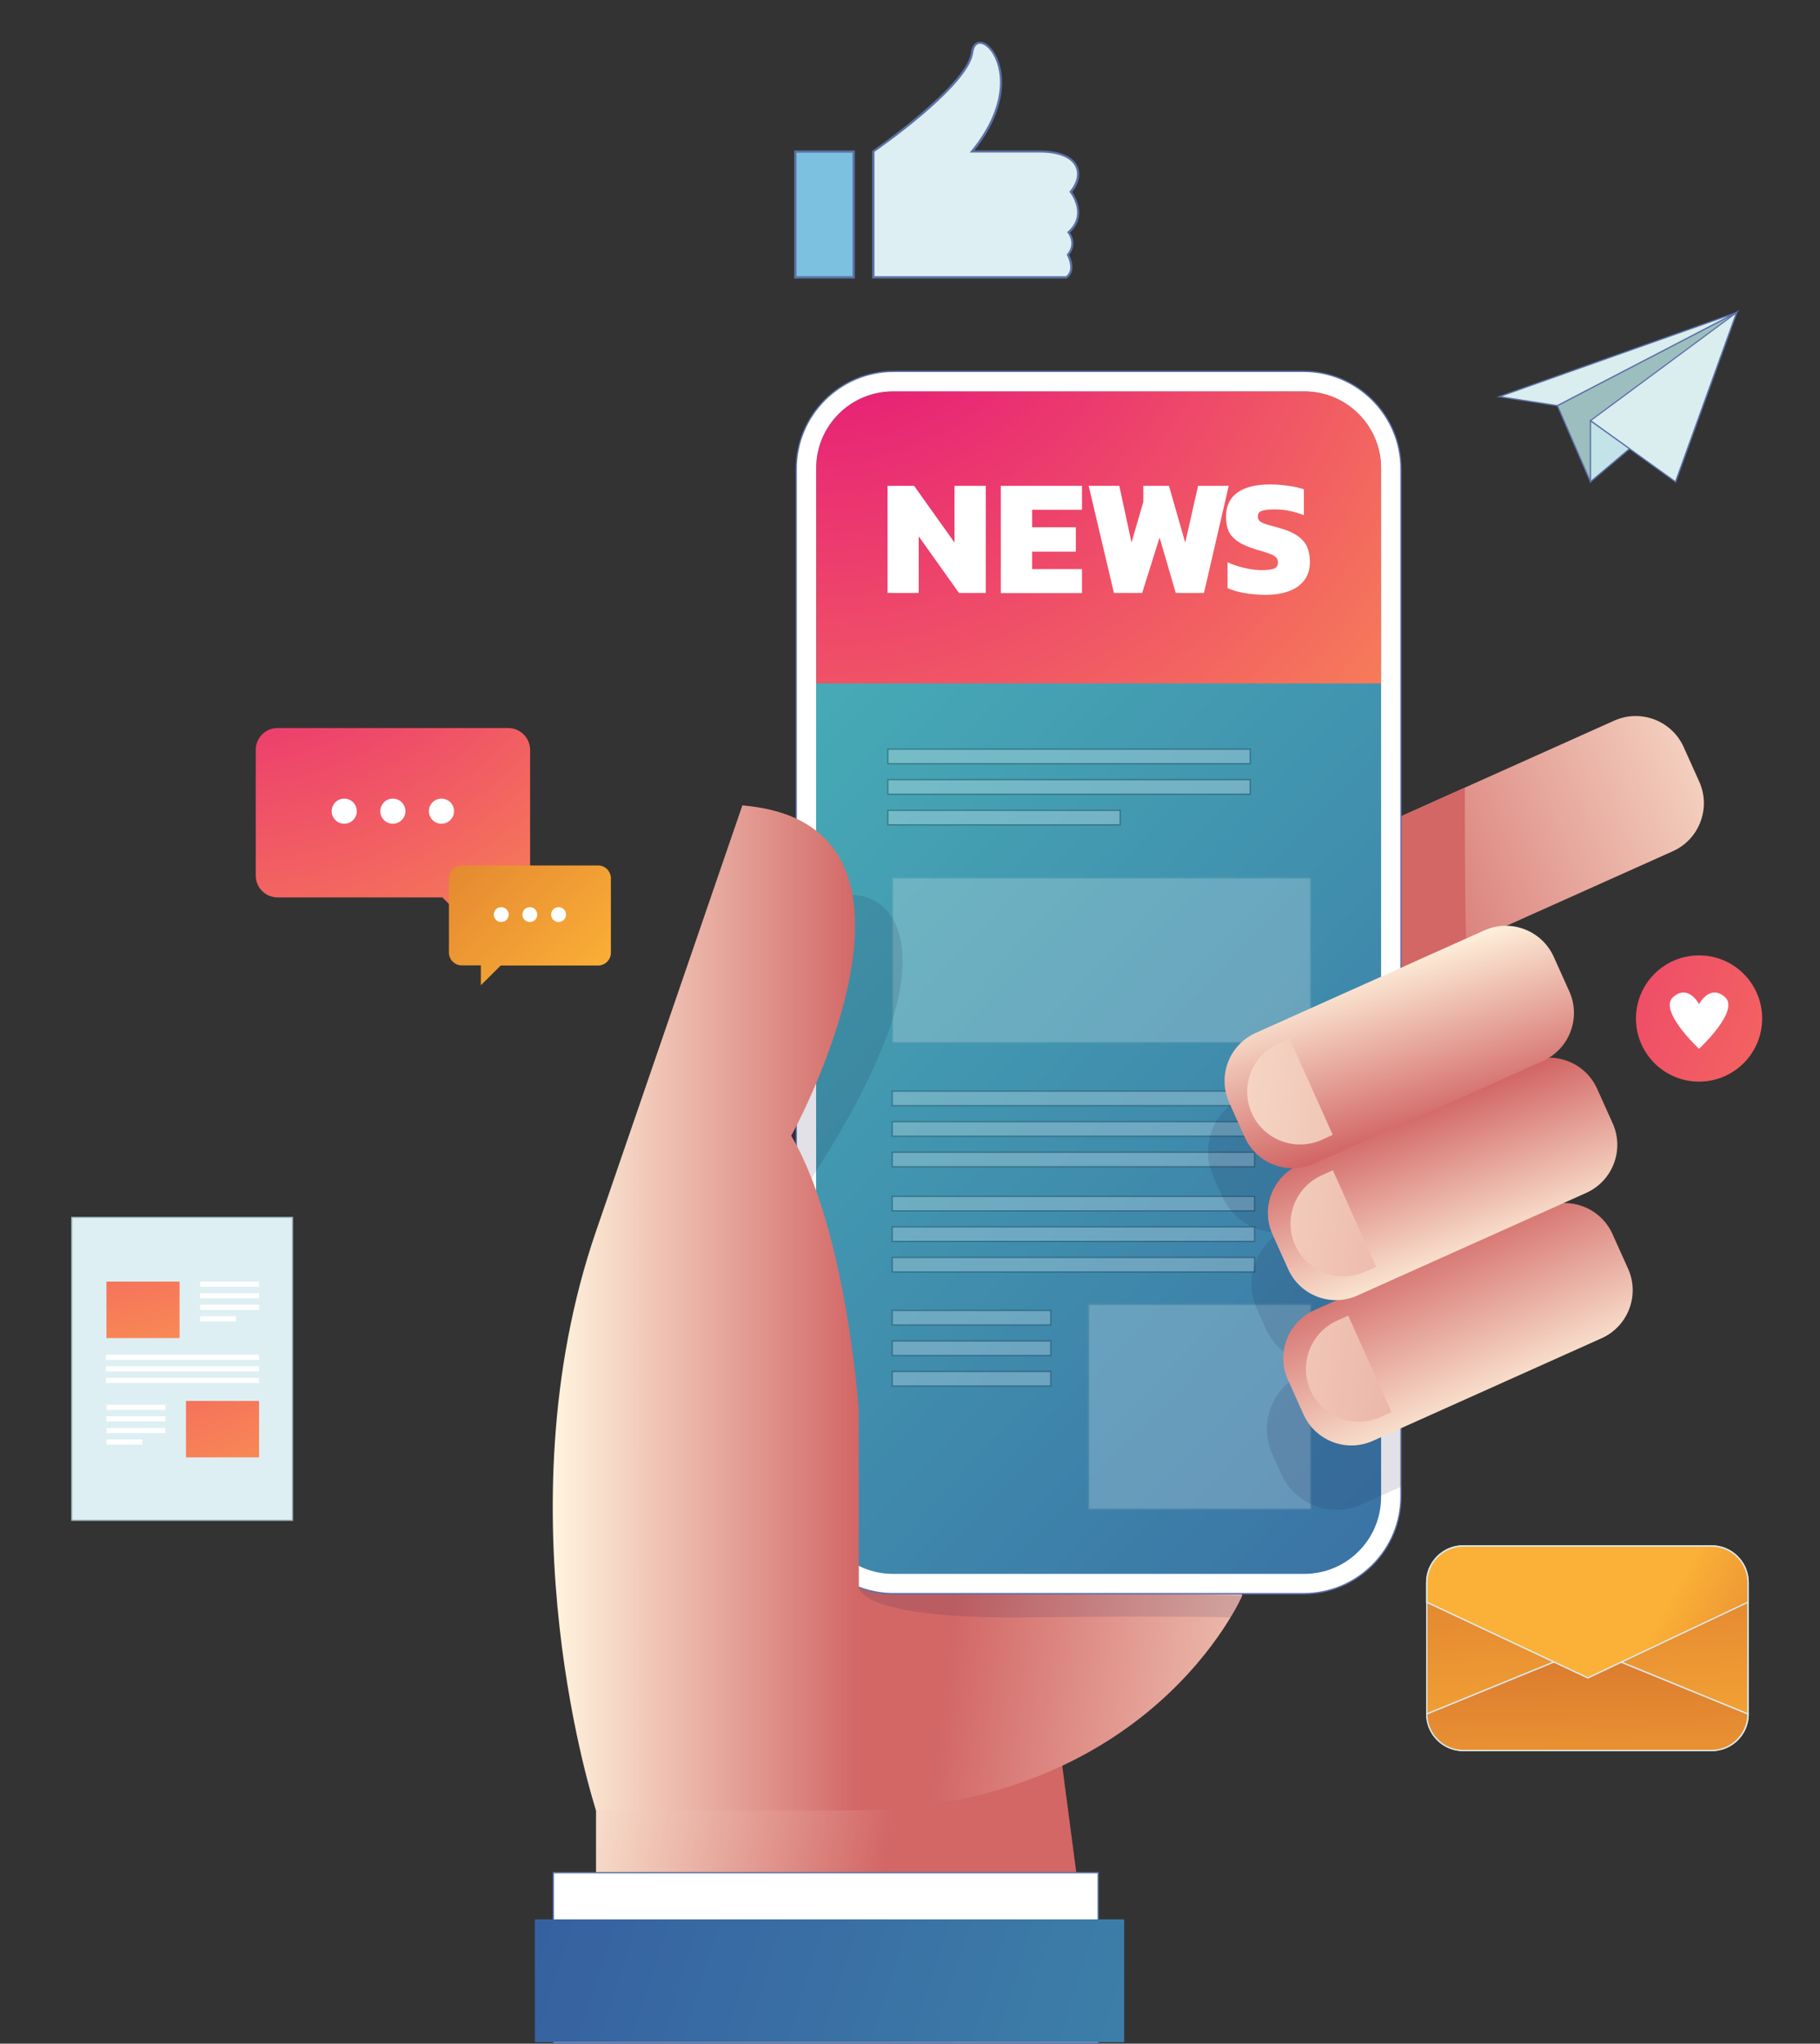 <?xml version="1.0" encoding="utf-8"?>
<!-- Generator: Adobe Illustrator 24.0.2, SVG Export Plug-In . SVG Version: 6.00 Build 0)  -->
<!DOCTYPE svg PUBLIC "-//W3C//DTD SVG 1.1//EN" "http://www.w3.org/Graphics/SVG/1.1/DTD/svg11.dtd">
<svg version="1.1" id="Layer_1" xmlns:x="http://ns.adobe.com/Extensibility/1.0/" xmlns:i="http://ns.adobe.com/AdobeIllustrator/10.0/" xmlns:graph="http://ns.adobe.com/Graphs/1.0/"
	 xmlns="http://www.w3.org/2000/svg" xmlns:xlink="http://www.w3.org/1999/xlink" x="0px" y="0px" viewBox="0 0 1419 1593"
	 style="enable-background:new 0 0 1419 1593;" xml:space="preserve">
<rect x="0" y="0" width="1419" height="1593" fill="#333333" stroke="none"/>
<style type="text/css">
	.st0{fill:url(#SVGID_1_);}
	.st1{fill:url(#SVGID_2_);}
	.st2{fill:url(#SVGID_3_);}
	.st3{fill:url(#SVGID_4_);}
	.st4{opacity:0.13;fill:#1B1E4C;}
	.st5{fill:#FFFFFF;}
	.st6{fill:#5B71A8;}
	.st7{fill:url(#SVGID_5_);}
	.st8{opacity:0.24;}
	.st9{fill:#0F0F0F;}
	.st10{opacity:0.27;}
	.st11{fill:#DAEAEE;}
	.st12{fill:#7EA8AF;}
	.st13{fill:url(#SVGID_6_);}
	.st14{fill:url(#SVGID_7_);}
	.st15{fill:url(#SVGID_8_);}
	.st16{fill:url(#SVGID_9_);}
	.st17{fill:url(#SVGID_10_);}
	.st18{fill:url(#SVGID_11_);}
	.st19{fill:url(#SVGID_12_);}
	.st20{fill:url(#SVGID_13_);}
	.st21{fill:url(#SVGID_14_);}
	.st22{opacity:0.26;}
	.st23{fill:#9DBEBF;}
	.st24{fill:#DAEDEF;}
	.st25{fill:#C4E3E8;}
	.st26{fill:url(#SVGID_15_);}
	.st27{fill:url(#SVGID_16_);}
	.st28{fill:#DEEFF3;}
	.st29{fill:#A3BBBF;}
	.st30{fill:url(#SVGID_17_);}
	.st31{fill:url(#SVGID_18_);}
	.st32{fill:url(#SVGID_19_);}
	.st33{fill:url(#SVGID_20_);}
	.st34{fill:url(#SVGID_21_);}
	.st35{fill:#7CC1E0;}
	.st36{fill:url(#SVGID_22_);}
</style>
<g>
	<linearGradient id="SVGID_1_" gradientUnits="userSpaceOnUse" x1="416.455" y1="1421.079" x2="687.084" y2="1467.472">
		<stop  offset="1.341370e-03" style="stop-color:#FFF4DE"/>
		<stop  offset="1" style="stop-color:#D26766"/>
	</linearGradient>
	<polygon class="st0" points="856.6,1592.2 464.7,1592.2 464.7,1327.7 821.8,1327.7 	"/>
	<linearGradient id="SVGID_2_" gradientUnits="userSpaceOnUse" x1="1421.682" y1="563.218" x2="1046.034" y2="711.67">
		<stop  offset="1.341370e-03" style="stop-color:#FFF4DE"/>
		<stop  offset="1" style="stop-color:#D26766"/>
	</linearGradient>
	<path class="st1" d="M1025.3,743.7l-12.2-27.1c-9.2-20.6,0-44.8,20.6-54.1l224.9-100.8c20.6-9.2,44.8,0,54.1,20.6l12.2,27.1
		c9.2,20.6,0,44.8-20.6,54.1l-224.9,100.8C1058.8,773.6,1034.6,764.4,1025.3,743.7z"/>
	<linearGradient id="SVGID_3_" gradientUnits="userSpaceOnUse" x1="1259.66" y1="700.479" x2="1225.831" y2="696.612">
		<stop  offset="1.341370e-03" style="stop-color:#FFF4DE"/>
		<stop  offset="1" style="stop-color:#D26766"/>
	</linearGradient>
	<path class="st2" d="M1092.4,636.3v118.1c0,0,52.1-21.3,50.9-22.8c-1.2-1.5-1.2-117.6-1.2-117.6L1092.4,636.3z"/>
	<linearGradient id="SVGID_4_" gradientUnits="userSpaceOnUse" x1="1142.305" y1="1160.136" x2="760.847" y2="1113.743">
		<stop  offset="1.341370e-03" style="stop-color:#FFF4DE"/>
		<stop  offset="1" style="stop-color:#D26766"/>
	</linearGradient>
	<path class="st3" d="M604.1,973.1l211.2-162.3l153.2,433c0,0-71.9,167.3-308,167.3L604.1,973.1z"/>
	<path class="st4" d="M669.6,1237.3c0,0-0.6,24.7,128.3,23.4s161.6,0,161.6,0l9.1-16.9L669.6,1237.3z"/>
	<g>
		<path class="st5" d="M1092.3,365.5v800.7c0,42-34,76-76,76H696.8c-42,0-76-34-76-76V365.5c0-42,34-76,76-76h319.5
			C1058.3,289.5,1092.3,323.5,1092.3,365.5z"/>
		<path class="st6" d="M1016.3,1242.8H696.8c-42.2,0-76.5-34.3-76.5-76.5V365.5c0-42.2,34.3-76.5,76.5-76.5h319.5
			c42.2,0,76.5,34.3,76.5,76.5v800.7C1092.8,1208.5,1058.5,1242.8,1016.3,1242.8z M696.8,290c-41.6,0-75.5,33.9-75.5,75.5v800.7
			c0,20.2,7.9,39.1,22.1,53.4c14.3,14.3,33.2,22.1,53.4,22.1h319.5c20.2,0,39.1-7.9,53.4-22.1c14.3-14.3,22.1-33.2,22.1-53.4V365.5
			c0-41.6-33.9-75.5-75.5-75.5H696.8z"/>
	</g>
	<linearGradient id="SVGID_5_" gradientUnits="userSpaceOnUse" x1="1671.222" y1="1542.67" x2="452.102" y2="380.253">
		<stop  offset="0" style="stop-color:#304598"/>
		<stop  offset="1" style="stop-color:#4ABBBA"/>
	</linearGradient>
	<path class="st7" d="M1076.8,365v801.9c0,33.1-26.8,59.9-59.9,59.9H696.2c-33.1,0-59.9-26.8-59.9-59.9V365
		c0-33.1,26.8-59.9,59.9-59.9h320.7C1050,305.1,1076.8,331.9,1076.8,365z"/>
	<g class="st8">
		<g>
			<rect x="695.6" y="850.5" class="st5" width="282.6" height="11.4"/>
			<path class="st9" d="M978.8,862.4H695.1V850h283.6V862.4z M696.1,861.4h281.6V851H696.1V861.4z"/>
		</g>
		<g>
			<rect x="695.6" y="874.3" class="st5" width="282.6" height="11.4"/>
			<path class="st9" d="M978.8,886.2H695.1v-12.4h283.6V886.2z M696.1,885.2h281.6v-10.4H696.1V885.2z"/>
		</g>
		<g>
			<rect x="695.6" y="898.2" class="st5" width="282.6" height="11.4"/>
			<path class="st9" d="M978.8,910H695.1v-12.4h283.6V910z M696.1,909h281.6v-10.4H696.1V909z"/>
		</g>
	</g>
	<g class="st8">
		<g>
			<rect x="695.6" y="932.5" class="st5" width="282.6" height="11.4"/>
			<path class="st9" d="M978.8,944.4H695.1V932h283.6V944.4z M696.1,943.4h281.6V933H696.1V943.4z"/>
		</g>
		<g>
			<rect x="695.6" y="956.3" class="st5" width="282.6" height="11.4"/>
			<path class="st9" d="M978.8,968.2H695.1v-12.4h283.6V968.2z M696.1,967.2h281.6v-10.4H696.1V967.2z"/>
		</g>
		<g>
			<rect x="695.6" y="980.1" class="st5" width="282.6" height="11.4"/>
			<path class="st9" d="M978.8,992H695.1v-12.4h283.6V992z M696.1,991h281.6v-10.4H696.1V991z"/>
		</g>
	</g>
	<g class="st8">
		<g>
			<rect x="695.6" y="1021.4" class="st5" width="123.7" height="11.4"/>
			<path class="st9" d="M819.8,1033.3H695.1v-12.4h124.7V1033.3z M696.1,1032.3h122.7v-10.4H696.1V1032.3z"/>
		</g>
		<g>
			<rect x="695.6" y="1045.2" class="st5" width="123.7" height="11.4"/>
			<path class="st9" d="M819.8,1057.1H695.1v-12.4h124.7V1057.1z M696.1,1056.1h122.7v-10.4H696.1V1056.1z"/>
		</g>
		<g>
			<rect x="695.6" y="1069" class="st5" width="123.7" height="11.4"/>
			<path class="st9" d="M819.8,1080.9H695.1v-12.4h124.7V1080.9z M696.1,1079.9h122.7v-10.4H696.1V1079.9z"/>
		</g>
	</g>
	<g class="st10">
		<rect x="695.8" y="684.3" class="st11" width="326.1" height="128.4"/>
		<path class="st12" d="M1022.4,813.2H695.3V683.8h327.1V813.2z M696.3,812.2h325.1V684.8H696.3V812.2z"/>
	</g>
	<g class="st10">
		<rect x="848.8" y="1016.8" class="st11" width="173.2" height="159.5"/>
		<path class="st12" d="M1022.4,1176.8H848.3v-160.5h174.2V1176.8z M849.3,1175.8h172.2v-158.5H849.3V1175.8z"/>
	</g>
	<path class="st4" d="M1092.3,800v358.9l-30.9,13.8c-23.8,10.7-51.8,0-62.5-23.8l-7-15.6c-10.7-23.8,0-51.8,23.8-62.4l16.4-7.3
		c-18.8,0.8-37.1-9.7-45.2-27.9l-7-15.6c-9.8-21.8-1.7-47,18-59.4c-18.7,0.7-36.7-9.8-44.9-27.9l-7-15.6
		c-10.7-23.8,0-51.8,23.8-62.4L1092.3,800z"/>
	<path class="st4" d="M664.7,697.5c0,0,46.9-1.1,37.8,68.4c-9,69.5-85.1,175.2-85.1,175.2l-6.4-72L664.7,697.5z"/>
	<g>
		<g>
			<linearGradient id="SVGID_6_" gradientUnits="userSpaceOnUse" x1="1169.343" y1="1107.496" x2="1107.395" y2="964.242">
				<stop  offset="1.341370e-03" style="stop-color:#FFF4DE"/>
				<stop  offset="1" style="stop-color:#D26766"/>
			</linearGradient>
			<path class="st13" d="M1016.3,1102.5l-12.2-27.1c-9.2-20.6,0-44.8,20.6-54.1l178.4-80c20.6-9.2,44.8,0,54.1,20.6l12.2,27.1
				c9.2,20.6,0,44.8-20.6,54.1l-178.4,80C1049.8,1132.4,1025.5,1123.1,1016.3,1102.5z"/>
			<linearGradient id="SVGID_7_" gradientUnits="userSpaceOnUse" x1="789.265" y1="1032.149" x2="1478.724" y2="1122.359">
				<stop  offset="1.341370e-03" style="stop-color:#FFF4DE"/>
				<stop  offset="1" style="stop-color:#D26766"/>
			</linearGradient>
			<path class="st14" d="M1084.9,1100.7l-8.6,3.9c-20.8,9.3-45.2,0-54.5-20.7c-9.3-20.8,0-45.2,20.8-54.5l8.6-3.9L1084.9,1100.7z"/>
		</g>
		<g>
			<linearGradient id="SVGID_8_" gradientUnits="userSpaceOnUse" x1="1151.884" y1="992.711" x2="1105.175" y2="865.56">
				<stop  offset="1.341370e-03" style="stop-color:#FFF4DE"/>
				<stop  offset="1" style="stop-color:#D26766"/>
			</linearGradient>
			<path class="st15" d="M1004.3,989.2l-12.2-27.1c-9.2-20.6,0-44.8,20.6-54.1l178.4-80c20.6-9.2,44.8,0,54.1,20.6l12.2,27.1
				c9.2,20.6,0,44.8-20.6,54.1l-178.4,80C1037.8,1019.1,1013.5,1009.9,1004.3,989.2z"/>
			<linearGradient id="SVGID_9_" gradientUnits="userSpaceOnUse" x1="803.633" y1="922.335" x2="1493.092" y2="1012.545">
				<stop  offset="1.341370e-03" style="stop-color:#FFF4DE"/>
				<stop  offset="1" style="stop-color:#D26766"/>
			</linearGradient>
			<path class="st16" d="M1072.9,987.4l-8.6,3.9c-20.8,9.3-45.2,0-54.5-20.7c-9.3-20.8,0-45.2,20.8-54.5l8.6-3.9L1072.9,987.4z"/>
		</g>
		<g>
			<linearGradient id="SVGID_10_" gradientUnits="userSpaceOnUse" x1="1069.749" y1="747.657" x2="1110.127" y2="877.908">
				<stop  offset="1.341370e-03" style="stop-color:#FFF4DE"/>
				<stop  offset="1" style="stop-color:#D26766"/>
			</linearGradient>
			<path class="st17" d="M970.5,886.4l-12.2-27.1c-9.2-20.6,0-44.8,20.6-54.1l178.4-80c20.6-9.2,44.8,0,54.1,20.6l12.2,27.1
				c9.2,20.6,0,44.8-20.6,54.1l-178.4,80C1003.9,916.3,979.7,907,970.5,886.4z"/>
			<linearGradient id="SVGID_11_" gradientUnits="userSpaceOnUse" x1="816.292" y1="825.581" x2="1505.751" y2="915.791">
				<stop  offset="1.341370e-03" style="stop-color:#FFF4DE"/>
				<stop  offset="1" style="stop-color:#D26766"/>
			</linearGradient>
			<path class="st18" d="M1039.1,884.6l-8.6,3.9c-20.8,9.3-45.2,0-54.5-20.7c-9.3-20.8,0-45.2,20.8-54.5l8.6-3.9L1039.1,884.6z"/>
		</g>
	</g>
	<linearGradient id="SVGID_12_" gradientUnits="userSpaceOnUse" x1="430.986" y1="1019.486" x2="669.592" y2="1019.486">
		<stop  offset="1.341370e-03" style="stop-color:#FFF4DE"/>
		<stop  offset="1" style="stop-color:#D26766"/>
	</linearGradient>
	<path class="st19" d="M616.9,885.3c0,0,134.2-243-38.1-257.5L464.7,959.7c-75.9,220.6,0,451.5,0,451.5h204.9v-311.9
		C669.6,1099.3,660,958.2,616.9,885.3z"/>
	<g>
		<rect x="431.4" y="1459.7" class="st5" width="424.8" height="132.8"/>
		<path class="st6" d="M856.8,1593H430.9v-133.8h425.8V1593z M431.9,1592h423.8v-131.8H431.9V1592z"/>
	</g>
	<linearGradient id="SVGID_13_" gradientUnits="userSpaceOnUse" x1="14.002" y1="1346.395" x2="1765.788" y2="1893.515">
		<stop  offset="0" style="stop-color:#304598"/>
		<stop  offset="1" style="stop-color:#4ABBBA"/>
	</linearGradient>
	<rect x="417" y="1496.1" class="st20" width="459.5" height="95.8"/>
	<radialGradient id="SVGID_14_" cx="633.982" cy="142.386" r="1535.907" gradientUnits="userSpaceOnUse">
		<stop  offset="0" style="stop-color:#E20081"/>
		<stop  offset="0.546" style="stop-color:#FFB048"/>
		<stop  offset="1" style="stop-color:#FFFC9F"/>
	</radialGradient>
	<path class="st21" d="M1076.8,365v167.7H636.4V365c0-33.1,26.8-59.9,59.9-59.9h320.7C1050,305.1,1076.8,331.9,1076.8,365z"/>
	<g class="st22">
		<g>
			<rect x="692.2" y="583.9" class="st5" width="282.6" height="11.4"/>
			<path class="st9" d="M975.3,595.8H691.7v-12.4h283.6V595.8z M692.7,594.8h281.6v-10.4H692.7V594.8z"/>
		</g>
		<g>
			<rect x="692.2" y="607.8" class="st5" width="282.6" height="11.4"/>
			<path class="st9" d="M975.3,619.6H691.7v-12.4h283.6V619.6z M692.7,618.6h281.6v-10.4H692.7V618.6z"/>
		</g>
		<g>
			<rect x="692.2" y="631.6" class="st5" width="181.2" height="11.4"/>
			<path class="st9" d="M873.9,643.5H691.7v-12.4h182.2V643.5z M692.7,642.5h180.2v-10.4H692.7V642.5z"/>
		</g>
	</g>
	<g>
		<path class="st5" d="M692,378.7h20.7l31.5,44.2v-44.2h24.4v83.5h-20.9l-31.4-44.1v44.1H692V378.7z"/>
		<path class="st5" d="M780.3,378.7h63.3v18.7h-38.9V411h34.1V430h-34.1v13.6h38.9v18.7h-63.3V378.7z"/>
		<path class="st5" d="M848.8,378.7h23.9l9.5,44.2l9.2-31.6v-12.6h20l12.7,44.3l10-44.3h23.9l-19.3,83.5h-22l-12.6-43.2l-13.6,43.2
			h-22L848.8,378.7z"/>
		<path class="st5" d="M969.8,462.2c-5-0.9-9.3-2.2-12.7-3.8v-20.1c4,1.8,8.3,3.3,13.1,4.4c4.8,1.1,9.2,1.7,13.2,1.7
			c4.7,0,8-0.4,10-1.2c2-0.8,3-2.4,3-4.9c0-1.6-0.5-2.8-1.5-3.8c-1-1-2.4-1.9-4.3-2.6c-1.9-0.7-4.9-1.8-9.1-3
			c-1.4-0.3-2.4-0.6-3.1-0.9c-5.7-1.8-10.2-3.8-13.4-6c-3.2-2.2-5.6-4.8-7-7.8c-1.4-3.1-2.1-6.9-2.1-11.5c0-8.2,2.9-14.5,8.8-18.7
			c5.9-4.3,14.5-6.4,25.9-6.4c4.4,0,9.1,0.4,13.9,1.1c4.9,0.7,8.9,1.6,12.1,2.7v20.2c-7.6-3-15-4.5-22.2-4.5c-4.6,0-8,0.3-10.3,1
			c-2.3,0.7-3.4,2.2-3.4,4.5c0,1.5,0.5,2.6,1.4,3.5c1,0.9,2.4,1.6,4.3,2.3c1.9,0.6,5.3,1.6,9.9,2.8c6.7,1.8,11.8,4,15.4,6.5
			c3.6,2.6,6.1,5.5,7.5,8.8c1.4,3.3,2.1,7.3,2.1,11.9c0,7.8-3,13.9-9,18.5c-6,4.5-14.8,6.8-26.5,6.8
			C980.1,463.5,974.8,463.1,969.8,462.2z"/>
	</g>
</g>
<g>
	<g>
		<polygon class="st23" points="1240,375.6 1214.2,316.2 1354.1,243.5 		"/>
		<path class="st6" d="M1239.9,376.5l-26.3-60.6l0.4-0.2l142.2-73.9L1239.9,376.5z M1214.9,316.4l25.3,58.2L1352,245.1L1214.9,316.4
			z"/>
	</g>
	<g>
		<polygon class="st24" points="1240,327.9 1306.4,375.6 1354.1,243.5 		"/>
		<path class="st6" d="M1306.7,376.4l-67.5-48.5l116-85.8L1306.7,376.4z M1240.8,327.9l65.3,46.9l46.9-129.9L1240.8,327.9z"/>
	</g>
	<g>
		<polygon class="st25" points="1240,327.9 1240,375.6 1270.5,349.8 		"/>
		<path class="st6" d="M1239.5,376.7v-49.7l31.8,22.8L1239.5,376.7z M1240.5,328.9v45.6l29.2-24.7L1240.5,328.9z"/>
	</g>
	<g>
		<polygon class="st24" points="1214.2,316.2 1168.9,309.2 1354.1,243.5 		"/>
		<path class="st6" d="M1214.3,316.7l-0.2,0l-47.3-7.3l187.1-66.3l0.4,0.9L1214.3,316.7z M1170.9,309l43.2,6.7l133.4-69.3
			L1170.9,309z"/>
	</g>
</g>
<g>
	<radialGradient id="SVGID_15_" cx="166.274" cy="349.485" r="1122.914" gradientUnits="userSpaceOnUse">
		<stop  offset="0" style="stop-color:#E20081"/>
		<stop  offset="0.546" style="stop-color:#FFB048"/>
		<stop  offset="1" style="stop-color:#FFFC9F"/>
	</radialGradient>
	<path class="st26" d="M396.3,567.5H216.3c-9.3,0-16.9,7.6-16.9,16.9v98.2c0,9.3,7.6,16.9,16.9,16.9h128.6l26.2,26.2v-26.2h25.3
		c9.3,0,16.9-7.6,16.9-16.9v-98.2C413.2,575.1,405.6,567.5,396.3,567.5z"/>
	<g>
		<circle class="st5" cx="268.4" cy="632.3" r="9.8"/>
		<circle class="st5" cx="306.3" cy="632.3" r="9.8"/>
		<circle class="st5" cx="344.2" cy="632.3" r="9.8"/>
	</g>
	<linearGradient id="SVGID_16_" gradientUnits="userSpaceOnUse" x1="117.815" y1="415.431" x2="466.093" y2="767.058">
		<stop  offset="4.989920e-03" style="stop-color:#AD2D24"/>
		<stop  offset="1" style="stop-color:#FBB037"/>
	</linearGradient>
	<path class="st27" d="M360,674.6h106.3c5.5,0,10,4.5,10,10v58c0,5.5-4.5,10-10,10h-75.9L374.9,768v-15.5H360c-5.5,0-10-4.5-10-10
		v-58C350,679.1,354.5,674.6,360,674.6z"/>
	<g>
		<path class="st5" d="M429.7,712.9c0,3.2,2.6,5.8,5.8,5.8c3.2,0,5.8-2.6,5.8-5.8c0-3.2-2.6-5.8-5.8-5.8
			C432.3,707.1,429.7,709.7,429.7,712.9z"/>
		<path class="st5" d="M407.3,712.9c0,3.2,2.6,5.8,5.8,5.8c3.2,0,5.8-2.6,5.8-5.8c0-3.2-2.6-5.8-5.8-5.8
			C409.9,707.1,407.3,709.7,407.3,712.9z"/>
		<path class="st5" d="M385,712.9c0,3.2,2.6,5.8,5.8,5.8c3.2,0,5.8-2.6,5.8-5.8c0-3.2-2.6-5.8-5.8-5.8
			C387.5,707.1,385,709.7,385,712.9z"/>
	</g>
</g>
<g>
	<g>
		<rect x="56" y="949" class="st28" width="172" height="236"/>
		<path class="st29" d="M228.5,1185.5h-173v-237h173V1185.5z M56.5,1184.5h171v-235h-171V1184.5z"/>
	</g>
	<radialGradient id="SVGID_17_" cx="44.579" cy="695.856" r="847.5" gradientUnits="userSpaceOnUse">
		<stop  offset="0" style="stop-color:#E20081"/>
		<stop  offset="0.546" style="stop-color:#FFB048"/>
		<stop  offset="1" style="stop-color:#FFFC9F"/>
	</radialGradient>
	<rect x="83" y="999" class="st30" width="57" height="44"/>
	<radialGradient id="SVGID_18_" cx="46.811" cy="787.39" r="903.378" gradientUnits="userSpaceOnUse">
		<stop  offset="0" style="stop-color:#E20081"/>
		<stop  offset="0.546" style="stop-color:#FFB048"/>
		<stop  offset="1" style="stop-color:#FFFC9F"/>
	</radialGradient>
	<rect x="145" y="1092" class="st31" width="57" height="44"/>
	<rect x="156" y="999" class="st5" width="46" height="4"/>
	<rect x="156" y="1008" class="st5" width="46" height="4"/>
	<rect x="156" y="1017" class="st5" width="46" height="4"/>
	<rect x="82.5" y="1056" class="st5" width="119.5" height="4"/>
	<rect x="82.5" y="1065" class="st5" width="119.5" height="4"/>
	<rect x="82.5" y="1074" class="st5" width="119.5" height="4"/>
	<rect x="156" y="1026" class="st5" width="28" height="4"/>
	<rect x="83" y="1095" class="st5" width="46" height="4"/>
	<rect x="83" y="1104" class="st5" width="46" height="4"/>
	<rect x="83" y="1113" class="st5" width="46" height="4"/>
	<rect x="83" y="1122" class="st5" width="28" height="4"/>
</g>
<g>
	<g>
		<linearGradient id="SVGID_19_" gradientUnits="userSpaceOnUse" x1="1219.772" y1="869.14" x2="1242.817" y2="1404.108">
			<stop  offset="4.989920e-03" style="stop-color:#AD2D24"/>
			<stop  offset="1" style="stop-color:#FBB037"/>
		</linearGradient>
		<path class="st32" d="M1112.4,1336v-102.5c0-15.7,12.7-28.5,28.5-28.5h193.6c15.7,0,28.5,12.7,28.5,28.5V1336
			c0,15.7-12.7,28.5-28.5,28.5h-193.6C1125.1,1364.5,1112.4,1351.8,1112.4,1336z"/>
		<path class="st11" d="M1334.5,1365h-193.6c-16,0-29-13-29-29v-102.5c0-16,13-29,29-29h193.6c16,0,29,13,29,29V1336
			C1363.5,1352,1350.5,1365,1334.5,1365z M1112.9,1336c0,15.4,12.5,27.9,27.9,27.9h193.6c15.4,0,27.9-12.5,27.9-27.9v-102.5
			c0-15.4-12.5-27.9-27.9-27.9h-193.6c-15.4,0-27.9,12.5-27.9,27.9V1336L1112.9,1336z"/>
	</g>
	<g>
		<linearGradient id="SVGID_20_" gradientUnits="userSpaceOnUse" x1="1233.061" y1="1036.149" x2="1239.645" y2="1464.123">
			<stop  offset="4.989920e-03" style="stop-color:#AD2D24"/>
			<stop  offset="1" style="stop-color:#FBB037"/>
		</linearGradient>
		<path class="st33" d="M1112.4,1336l125.3-51.3L1363,1336c0,15.7-12.7,28.5-28.5,28.5h-193.6
			C1125.1,1364.5,1112.4,1351.8,1112.4,1336z"/>
		<path class="st11" d="M1334.5,1365h-193.6c-16,0-29-13-29-29l0-0.4l0.3-0.1l125.5-51.3l0.2,0.1l125.6,51.4l0,0.4
			C1363.5,1352,1350.5,1365,1334.5,1365z M1112.9,1336.4c0.2,15.2,12.7,27.6,27.9,27.6h193.6c15.3,0,27.7-12.3,27.9-27.6l-124.7-51
			L1112.9,1336.4z"/>
	</g>
	<g>
		<linearGradient id="SVGID_21_" gradientUnits="userSpaceOnUse" x1="1561.518" y1="1409.548" x2="1293.211" y2="1263.049">
			<stop  offset="4.989920e-03" style="stop-color:#AD2D24"/>
			<stop  offset="1" style="stop-color:#FBB037"/>
		</linearGradient>
		<path class="st34" d="M1112.4,1248.8v-15.3c0-15.7,12.7-28.5,28.5-28.5h193.6c15.7,0,28.5,12.7,28.5,28.5v15.3l-124.9,59.1
			L1112.4,1248.8z"/>
		<path class="st11" d="M1238,1308.5l-0.2-0.1l-126-59.2v-15.7c0-16,13-29,29-29h193.6c16,0,29,13,29,29v15.7l-0.3,0.1L1238,1308.5z
			 M1112.9,1248.5l125.1,58.8l124.4-58.8v-15c0-15.4-12.5-27.9-27.9-27.9h-193.6c-15.4,0-27.9,12.5-27.9,27.9V1248.5z"/>
	</g>
</g>
<g>
	<g>
		<rect x="620.2" y="118.2" class="st35" width="45.5" height="98"/>
		<path class="st6" d="M666.5,217.1h-47.3v-99.8h47.3V217.1z M621,215.3h43.7v-96.3H621V215.3z"/>
	</g>
	<g>
		<path class="st28" d="M680.9,216.2v-98c0,0,73.5-50.8,77-77c3.5-26.3,49,17.5,0,77c0,0,19.3,0,52.5,0s35,19.3,24.5,31.5
			c0,0,14,17.5-1.8,31.5c0,0,6.9,8.6-0.6,17.4c0,0,6.9,12-1.3,17.6H680.9z"/>
		<path class="st6" d="M831.6,217.1H680v-99.4l0.4-0.3c0.7-0.5,73.2-50.8,76.6-76.4c0.9-6.5,4-8,5.8-8.4c4.1-0.8,9,2.6,12.7,8.7
			c9,14.9,10.1,43.6-15.8,76h50.7c15.5,0,26.1,4.3,29.7,12.2c2.8,6,1.2,13.7-4.1,20.2c2.2,3.2,12,18.8-1.7,31.6
			c1.5,2.3,5.4,9.8-0.7,17.4c1.3,2.5,5.9,13-1.8,18.2L831.6,217.1z M681.8,215.3h149.3c7-5.1,0.8-16.2,0.8-16.3l-0.3-0.5l0.4-0.5
			c6.9-8.1,0.8-16,0.5-16.3l-0.5-0.7l0.6-0.6c6.3-5.6,8.4-12.3,6.5-20.1c-1.5-5.9-4.8-10.2-4.9-10.2l-0.5-0.6l0.5-0.6
			c5.2-6.1,6.9-13.3,4.3-18.8c-3.3-7.2-13.3-11.2-28.1-11.2H756l1.2-1.4c26.6-32.3,25.7-60.8,16.9-75.4c-3.3-5.4-7.6-8.5-10.9-7.9
			c-2.3,0.5-3.9,2.9-4.4,6.9c-1.5,11.1-15,27.6-40.1,48.9c-17.2,14.6-34.2,26.5-36.9,28.4V215.3z"/>
	</g>
</g>
<g>
	<radialGradient id="SVGID_22_" cx="900.097" cy="630.6" r="1673.058" gradientUnits="userSpaceOnUse">
		<stop  offset="0" style="stop-color:#E20081"/>
		<stop  offset="0.546" style="stop-color:#FFB048"/>
		<stop  offset="1" style="stop-color:#FFFC9F"/>
	</radialGradient>
	<circle class="st36" cx="1324.7" cy="793.9" r="49.2"/>
	<path class="st5" d="M1344.9,777.2c-11.9-10.5-20.2,5.5-20.2,5.5s-8.3-16-20.2-5.5c-11.9,10.5,20.2,40.3,20.2,40.3
		S1356.8,787.8,1344.9,777.2z"/>
</g>
</svg>
